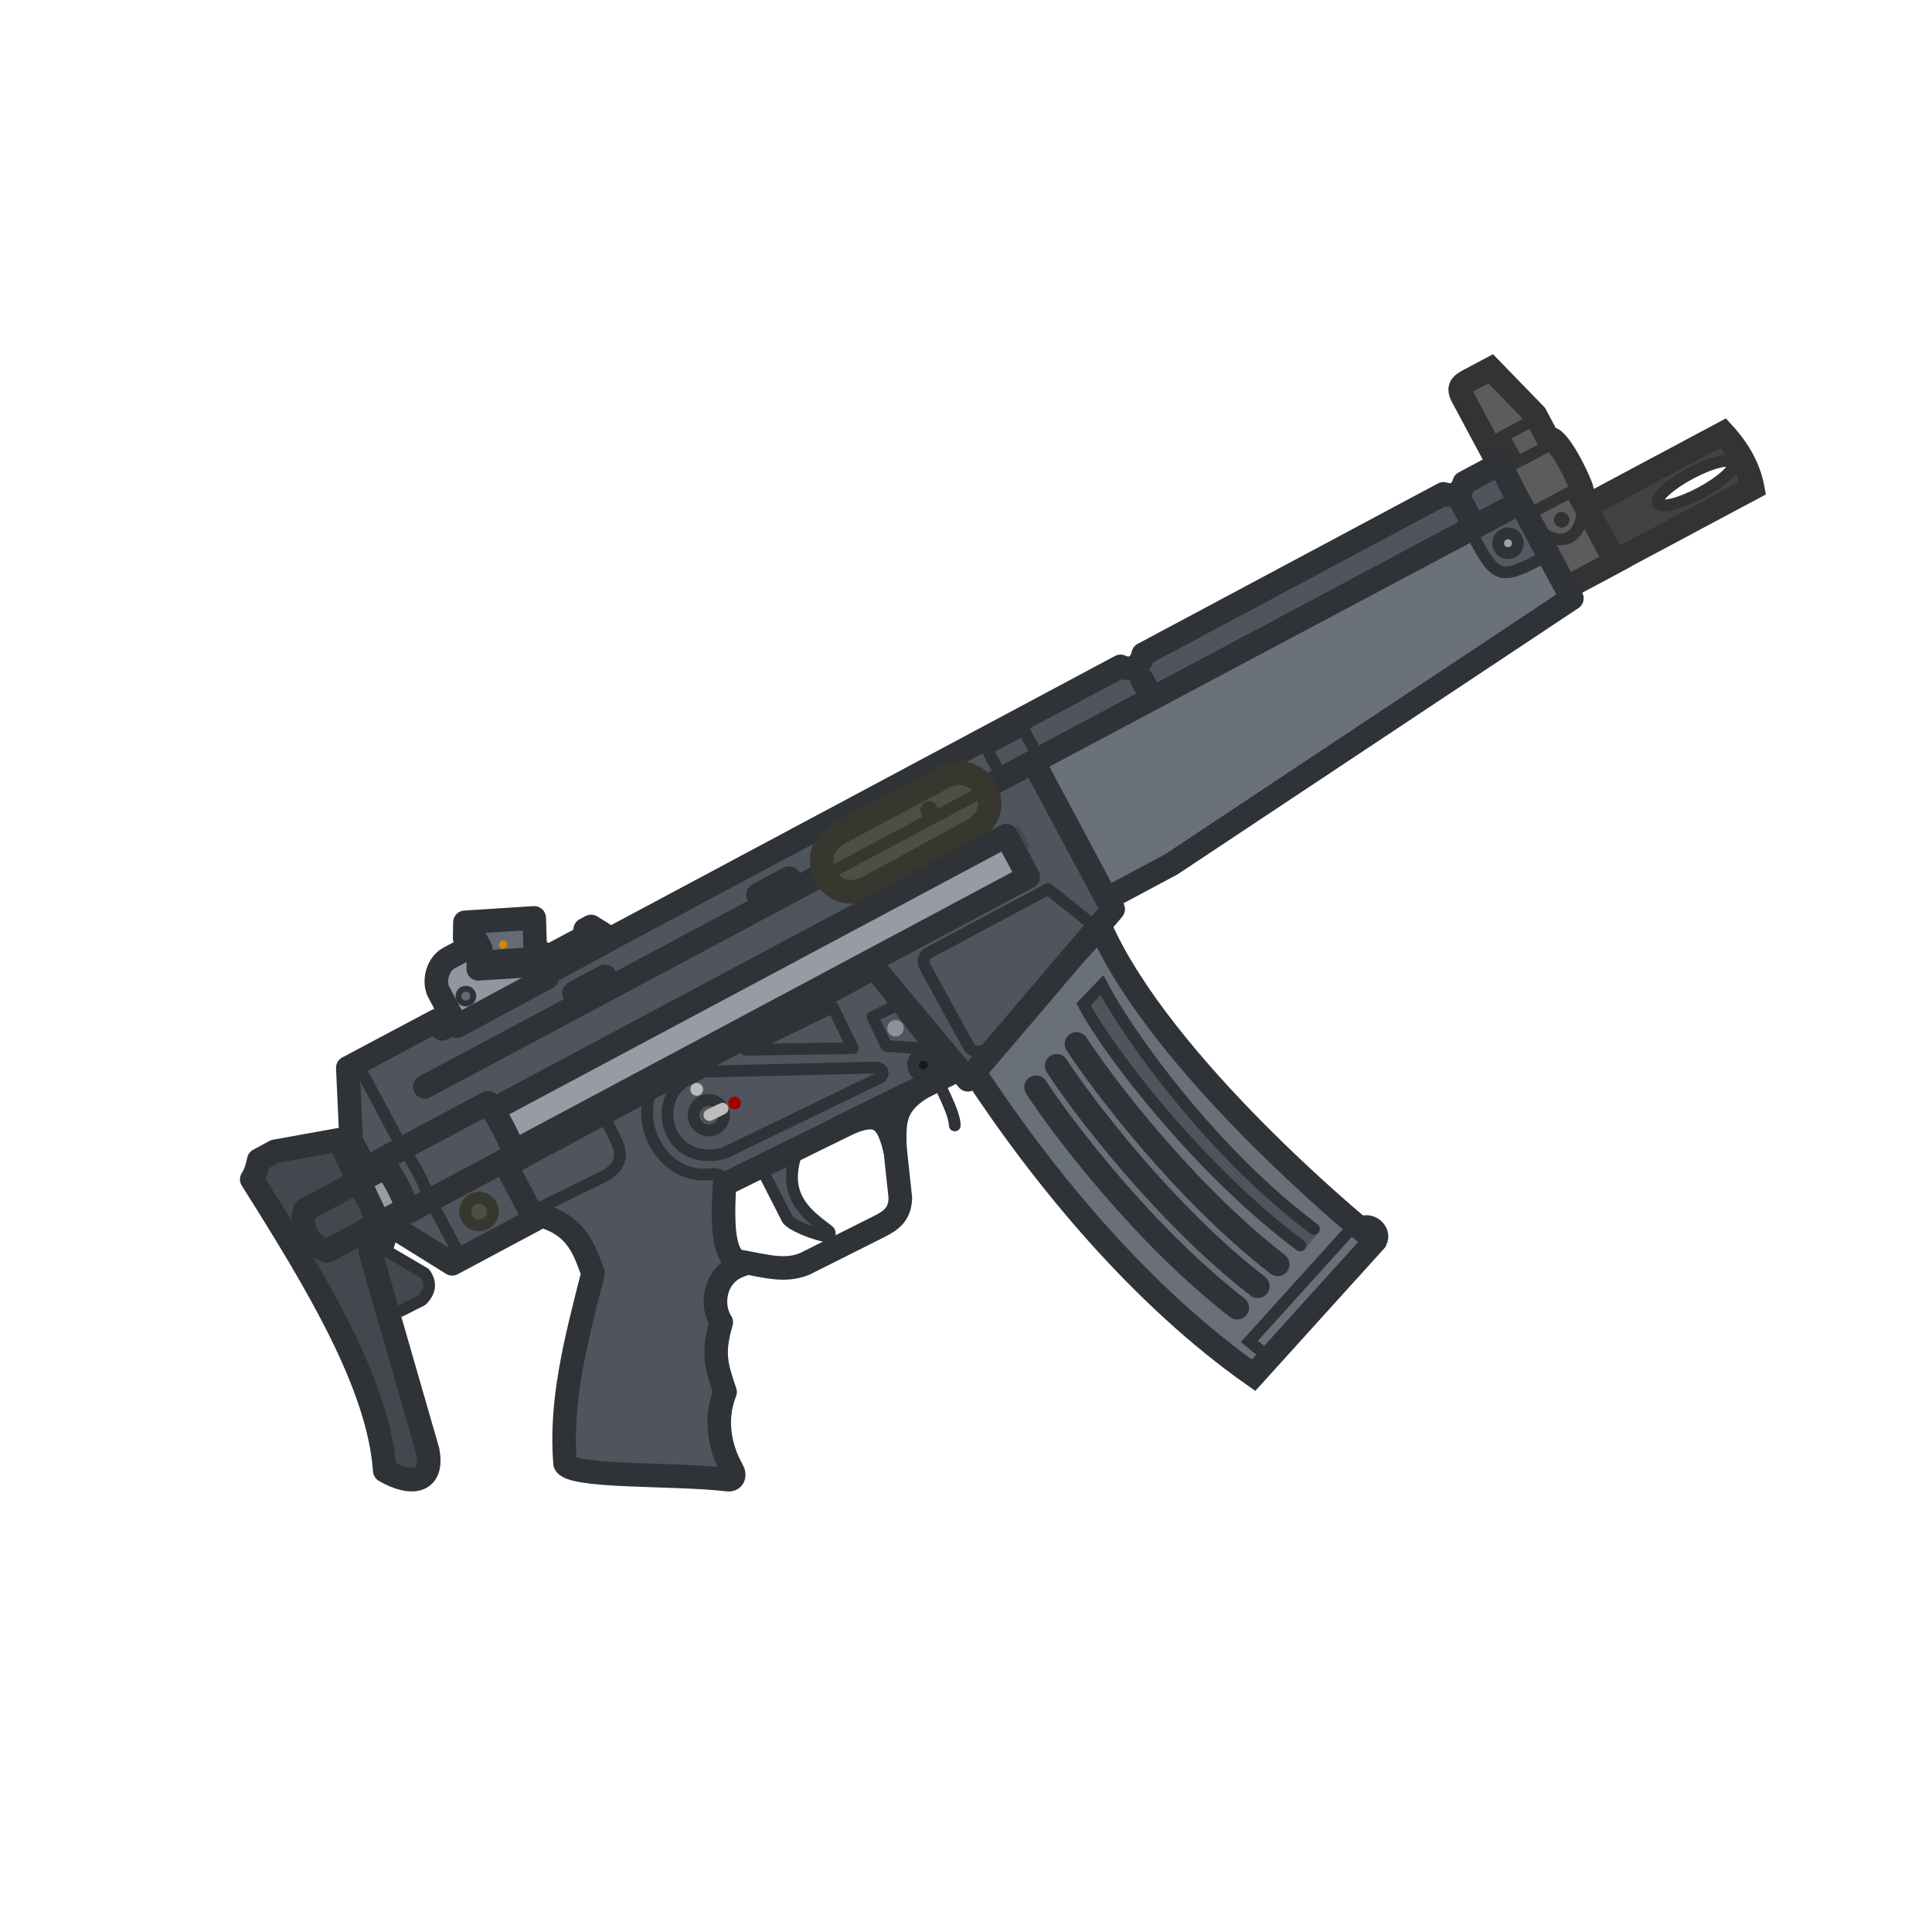 <?xml version="1.0" encoding="UTF-8" standalone="no"?>
<!-- Created with Inkscape (http://www.inkscape.org/) -->

<svg
   width="110"
   height="110"
   viewBox="0 0 29.104 29.104"
   version="1.1"
   id="svg1"
   xml:space="preserve"
   inkscape:version="1.4 (86a8ad7, 2024-10-11)"
   sodipodi:docname="mp5.svg"
   xmlns:inkscape="http://www.inkscape.org/namespaces/inkscape"
   xmlns:sodipodi="http://sodipodi.sourceforge.net/DTD/sodipodi-0.dtd"
   xmlns="http://www.w3.org/2000/svg"
   xmlns:svg="http://www.w3.org/2000/svg"><sodipodi:namedview
     id="namedview1"
     pagecolor="#5d5d5d"
     bordercolor="#000000"
     borderopacity="0.25"
     inkscape:showpageshadow="2"
     inkscape:pageopacity="0.0"
     inkscape:pagecheckerboard="0"
     inkscape:deskcolor="#232323"
     inkscape:document-units="px"
     inkscape:zoom="4.8166668"
     inkscape:cx="68.927334"
     inkscape:cy="72.145327"
     inkscape:window-width="1920"
     inkscape:window-height="1009"
     inkscape:window-x="-8"
     inkscape:window-y="-8"
     inkscape:window-maximized="1"
     inkscape:current-layer="layer4"
     showguides="false" /><defs
     id="defs1"><inkscape:path-effect
       effect="powerclip"
       id="path-effect33"
       is_visible="true"
       lpeversion="1"
       inverse="true"
       flatten="false"
       hide_clip="false"
       message="" /><clipPath
       clipPathUnits="userSpaceOnUse"
       id="clipPath32"><ellipse
         style="display:none;fill:#424242;fill-opacity:1;stroke:none;stroke-width:2.117;stroke-linecap:round;stroke-linejoin:round;stroke-miterlimit:29;stroke-dasharray:none;stroke-opacity:1;paint-order:normal"
         id="ellipse33"
         cx="157.611"
         cy="26.438"
         rx="3.262"
         ry="0.783"
         d="m 160.873,26.438 a 3.262,0.783 0 0 1 -3.262,0.783 3.262,0.783 0 0 1 -3.262,-0.783 3.262,0.783 0 0 1 3.262,-0.783 3.262,0.783 0 0 1 3.262,0.783 z" /><path
         id="lpe_path-effect33"
         style="fill:#424242;fill-opacity:1;stroke:none;stroke-width:2.117;stroke-linecap:round;stroke-linejoin:round;stroke-miterlimit:29;stroke-dasharray:none;stroke-opacity:1;paint-order:normal"
         class="powerclip"
         d="m 140.844,17.468 h 27.606 v 17.706 h -27.606 z m 20.029,8.97 a 3.262,0.783 0 0 0 -3.262,-0.783 3.262,0.783 0 0 0 -3.262,0.783 3.262,0.783 0 0 0 3.262,0.783 3.262,0.783 0 0 0 3.262,-0.783 z" /></clipPath></defs><g
     inkscape:groupmode="layer"
     id="layer2"
     inkscape:label="Layer 2 - Magazine"
     style="display:inline;opacity:1"
     inkscape:highlight-color="#f3eb35"
     transform="matrix(0.19,-0.007,0.007,0.19,-2.704,-0.781)"><path
       style="display:inline;opacity:1;fill:#6a707a;fill-opacity:1;stroke:#2f3237;stroke-width:1.871;stroke-linecap:round;stroke-linejoin:miter;stroke-miterlimit:29;stroke-dasharray:none;stroke-opacity:1"
       d="m 87.816,91.937 c 5.513,9.2 12.948,18.748 21.488,25.236 l 10.051,-10.32 c 0.38,-0.684 -0.555,-1.408 -1.126,-0.942 0,0 -15.346,-13.551 -19.761,-24.72 z"
       id="path2"
       sodipodi:nodetypes="cccscc" /><path
       style="opacity:1;fill:#6a707a;fill-opacity:1;stroke:#2f3237;stroke-width:1.871;stroke-linecap:round;stroke-linejoin:round;stroke-miterlimit:100;stroke-dasharray:none;stroke-opacity:1"
       d="m 92.925,93.741 c 1.939,3.242 8.133,12.074 15.283,18.038"
       id="path3"
       sodipodi:nodetypes="cc" /><path
       style="display:inline;opacity:1;fill:#6a707a;fill-opacity:1;stroke:#2f3237;stroke-width:1.871;stroke-linecap:round;stroke-linejoin:round;stroke-miterlimit:100;stroke-dasharray:none;stroke-opacity:1"
       d="M 94.617,92.101 C 96.556,95.343 102.75,104.175 109.899,110.139"
       id="path3-4"
       sodipodi:nodetypes="cc" /><path
       style="display:inline;opacity:1;fill:#6a707a;fill-opacity:1;stroke:#2f3237;stroke-width:1.871;stroke-linecap:round;stroke-linejoin:round;stroke-miterlimit:100;stroke-dasharray:none;stroke-opacity:1"
       d="m 96.255,90.426 c 1.939,3.242 8.133,12.074 15.283,18.038"
       id="path3-4-5"
       sodipodi:nodetypes="cc" /><path
       style="fill:none;fill-opacity:1;stroke:#2f3237;stroke-width:0.935;stroke-linecap:round;stroke-linejoin:miter;stroke-miterlimit:29;stroke-dasharray:none;stroke-opacity:1"
       d="m 110.71,115.942 -1.638,-1.462 8.11,-8.332"
       id="path5"
       sodipodi:nodetypes="ccc" /><path
       style="display:inline;opacity:1;fill:#50545c;fill-opacity:1;stroke:none;stroke-width:0.935;stroke-linecap:round;stroke-linejoin:miter;stroke-miterlimit:29;stroke-dasharray:none;stroke-opacity:1;paint-order:normal"
       d="m 113.148,106.864 0.581,0.49 1.181,-1.351 -0.631,-0.413 z"
       id="path6"
       sodipodi:nodetypes="ccccc" /><path
       style="display:inline;opacity:1;fill:#50545c;fill-opacity:1;stroke:#2f3237;stroke-width:0.935;stroke-linecap:round;stroke-linejoin:miter;stroke-miterlimit:29;stroke-dasharray:none;stroke-opacity:1;paint-order:normal"
       d="M 113.38,107.038 C 105.658,100.81 98.782,91.19 96.924,87.309 l 1.516,-1.463 c 1.965,4.134 8.354,13.708 16.071,19.917"
       id="path4"
       sodipodi:nodetypes="cccc" /></g><g
     inkscape:groupmode="layer"
     id="layer3"
     inkscape:label="Layer 3 - Platform"
     style="display:inline;opacity:1"
     transform="rotate(-2,-194.338,342.726)"><path
       style="display:inline;opacity:1;fill:#50545c;fill-opacity:1;stroke:#2f3237;stroke-width:0.177;stroke-linecap:round;stroke-linejoin:round;stroke-miterlimit:29;stroke-dasharray:none;stroke-opacity:1;paint-order:normal"
       d="m 22.68,24.954 0.378,0.81 c 0.067,0.088 0.33,0.21 0.527,0.263 0.125,0.038 0.11,-0.052 0.087,-0.069 -0.355,-0.285 -0.71,-0.576 -0.416,-1.262 z"
       id="path14"
       sodipodi:nodetypes="cccccc"
       inkscape:label="Trigger" /><path
       style="display:inline;opacity:1;fill:#50545c;fill-opacity:1;stroke:#2f3237;stroke-width:0.355;stroke-linecap:round;stroke-linejoin:round;stroke-miterlimit:29;stroke-dasharray:none;stroke-opacity:1;paint-order:normal"
       d="m 19.579,29.315 c 0.046,0.224 1.674,0.214 2.429,0.333 0.096,0.021 0.133,-0.054 0.082,-0.15 -0.153,-0.29 -0.255,-0.736 -0.063,-1.169 -0.124,-0.409 -0.172,-0.592 -0.021,-1.053 -0.157,-0.25 -0.089,-0.74 0.346,-0.854 -0.187,-0.104 -0.321,-0.246 -0.224,-1.22 l 2.317,-1.039 1.217,-0.544 -1.226,-1.702 -5.738,2.565 0.46,1.049 c 0.752,0.138 0.824,0.619 0.944,0.938 -0.313,1.062 -0.563,1.929 -0.522,2.85 z"
       id="path7"
       sodipodi:nodetypes="ccscccccccccccc"
       inkscape:label="Platform" /><g
       id="g9"
       inkscape:label="Hand Guard"
       transform="matrix(0.153,-0.068,0.068,0.153,11.33,22.246)"><path
         style="fill:none;fill-opacity:1;stroke:#2f3237;stroke-width:2.117;stroke-linecap:round;stroke-linejoin:round;stroke-miterlimit:29;stroke-dasharray:none;stroke-opacity:1;paint-order:normal"
         d="m 68.296,42.448 -2.842,7.894 c -0.648,1.251 -1.538,1.486 -2.887,1.489 l -7.443,0.09 c -1.938,-0.137 -3.107,-1.259 -5.097,-2.707"
         id="path8"
         sodipodi:nodetypes="ccccc" /><path
         style="display:inline;fill:none;fill-opacity:1;stroke:#2f3237;stroke-width:2.117;stroke-linecap:round;stroke-linejoin:round;stroke-miterlimit:29;stroke-dasharray:none;stroke-opacity:1;paint-order:normal"
         d="m 63.243,42.252 c 3.646,0 4.39,0.814 3.654,4.03 1.113,-2.469 1.697,-4.058 5.879,-4.058 z"
         id="path9"
         sodipodi:nodetypes="cccc" /></g><path
       style="fill:none;fill-opacity:1;stroke:#2f3237;stroke-width:0.177;stroke-linecap:round;stroke-linejoin:round;stroke-miterlimit:29;stroke-dasharray:none;stroke-opacity:1;paint-order:normal"
       d="m 21.512,23.317 c -0.927,0.429 -0.486,1.819 0.428,1.724 0.081,0.003 0.161,0.005 0.244,0.157"
       id="path11"
       sodipodi:nodetypes="ccc"
       inkscape:label="path11" /><g
       id="g39"
       transform="matrix(0.153,-0.068,0.068,0.153,11.393,22.261)"
       inkscape:label="Gun Safety"><circle
         style="fill:none;fill-opacity:1;stroke:#2f3237;stroke-width:1.058;stroke-linecap:round;stroke-linejoin:round;stroke-miterlimit:29;stroke-dasharray:none;stroke-opacity:1;paint-order:normal"
         id="path10"
         cx="52.911"
         cy="35.878"
         r="1.376"
         inkscape:label="Saftey Selector pt1" /><path
         style="fill:none;fill-opacity:1;stroke:#bcbcbc;stroke-width:1.058;stroke-linecap:round;stroke-linejoin:round;stroke-miterlimit:29;stroke-dasharray:none;stroke-opacity:1;paint-order:normal"
         d="M 54.277,35.891 H 52.961"
         id="path12"
         inkscape:label="Saftey Selector pt2" /><circle
         style="display:inline;fill:#a10000;fill-opacity:1;stroke:none;stroke-width:1.058;stroke-linecap:round;stroke-linejoin:round;stroke-miterlimit:29;stroke-dasharray:none;stroke-opacity:1;paint-order:normal"
         id="path14-5"
         cx="55.475"
         cy="35.91"
         r="0.572"
         inkscape:label="Auto" /><circle
         style="display:inline;fill:#bcbcbc;fill-opacity:1;stroke:none;stroke-width:1.058;stroke-linecap:round;stroke-linejoin:round;stroke-miterlimit:29;stroke-dasharray:none;stroke-opacity:1;paint-order:normal"
         id="path14-5-7"
         cx="52.946"
         cy="33.314"
         r="0.572"
         inkscape:label="Safe" /></g><path
       style="display:inline;opacity:1;fill:none;fill-opacity:1;stroke:#2f3237;stroke-width:0.177;stroke-linecap:round;stroke-linejoin:round;stroke-miterlimit:29;stroke-dasharray:none;stroke-opacity:1;paint-order:normal"
       d="m 24.131,23.219 -0.28,-0.628 -1.339,0.596 z"
       id="path19"
       sodipodi:nodetypes="cccc"
       inkscape:label="path19" /><path
       style="fill:#555a62;fill-opacity:1;stroke:#2f3237;stroke-width:0.177;stroke-linecap:round;stroke-linejoin:round;stroke-miterlimit:29;stroke-dasharray:none;stroke-opacity:1;paint-order:normal"
       d="m 25.625,24.436 c 0.005,-0.21 -0.237,-0.647 -0.218,-0.68"
       id="path20"
       sodipodi:nodetypes="cc"
       inkscape:label="Mag Release" /><circle
       style="display:inline;opacity:1;fill:#17191b;fill-opacity:1;stroke:#2f3237;stroke-width:0.177;stroke-linecap:round;stroke-linejoin:round;stroke-miterlimit:29;stroke-dasharray:none;stroke-opacity:1;paint-order:normal"
       id="path18"
       cx="13.443"
       cy="31.72"
       r="0.155"
       inkscape:label="Screw"
       transform="rotate(-24)" /><path
       style="fill:none;fill-opacity:1;stroke:#2f3237;stroke-width:0.177;stroke-linecap:round;stroke-linejoin:round;stroke-miterlimit:29;stroke-dasharray:none;stroke-opacity:1;paint-order:normal"
       d="m 19.216,25.51 1.059,-0.472 c 0.287,-0.128 0.353,-0.306 0.245,-0.549 l -0.303,-0.68"
       id="path36"
       sodipodi:nodetypes="cccc" /><path
       style="fill:none;fill-opacity:1;stroke:#2f3237;stroke-width:0.177;stroke-linecap:round;stroke-linejoin:round;stroke-miterlimit:29;stroke-dasharray:none;stroke-opacity:1;paint-order:normal"
       d="m 25.176,23.26 -0.536,-0.056 -0.197,-0.443 0.382,-0.17"
       id="path37" /><circle
       style="fill:#8a919b;fill-opacity:1;stroke:none;stroke-width:0.177;stroke-linecap:round;stroke-linejoin:round;stroke-miterlimit:29;stroke-dasharray:none;stroke-opacity:1;paint-order:normal"
       id="path38"
       cx="13.31"
       cy="31.039"
       r="0.125"
       transform="rotate(-24)" /><path
       style="opacity:1;fill:none;fill-opacity:1;stroke:#2f3237;stroke-width:0.177;stroke-linecap:round;stroke-linejoin:round;stroke-miterlimit:29;stroke-dasharray:none;stroke-opacity:1;paint-order:normal"
       d="m 21.636,23.6 c -0.589,0.273 -0.373,1.331 0.504,1.132 l 2.388,-1.056 c 0.076,-0.061 0.037,-0.149 -0.068,-0.152 l -2.579,-0.029 z"
       id="path39"
       sodipodi:nodetypes="cccccc" /></g><g
     inkscape:groupmode="layer"
     id="layer4"
     inkscape:label="Layer 4 - Body"
     style="display:inline;opacity:1"
     inkscape:highlight-color="#8a5ff1"
     transform="matrix(0.19,-0.007,0.007,0.19,-2.679,-0.782)"><path
       id="rect31"
       style="display:inline;opacity:1;fill:#424242;fill-opacity:1;stroke:#333333;stroke-width:2.117;stroke-linecap:round;stroke-linejoin:miter;stroke-miterlimit:29;stroke-opacity:1"
       d="m 146.958,23.526 h 15.037 c 0.538,2.085 0.522,3.941 0,5.589 h -15.084 z"
       sodipodi:nodetypes="ccccc"
       clip-path="url(#clipPath32)"
       inkscape:path-effect="#path-effect33"
       inkscape:original-d="m 146.95814,23.5264 h 15.03725 c 0.53776,2.084523 0.52236,3.941272 0,5.589274 h -15.08402 z"
       inkscape:label="Muzzle"
       transform="matrix(0.794,-0.387,0.387,0.794,11.389,87.963)" /><g
       id="g30"
       style="display:inline;opacity:1"
       inkscape:label="Front Sights"
       transform="matrix(0.794,-0.387,0.387,0.794,11.389,87.963)"><path
         style="display:inline;opacity:1;fill:#5c5c5c;fill-opacity:1;stroke:#333333;stroke-width:2.117;stroke-linecap:round;stroke-linejoin:miter;stroke-miterlimit:29;stroke-dasharray:none;stroke-opacity:1;paint-order:normal"
         d="m 142.917,29.138 -0.018,-12.627 1.076,3.47e-4 -0.029,-1.456 -1.049,0.006 -0.008,-5.519 c 0,-0.665 0.276,-0.935 0.982,-0.935 h 2.432 l 1.59,5.519 v 2.432 c 0.932,0 0.723,4.721 0.512,5.533 l -0.415,0.103 -0.003,1.491 0.04,5.442 z"
         id="path26"
         sodipodi:nodetypes="ccccccccccccccc"
         inkscape:label="path26" /><path
         style="fill:#5c5c5c;fill-opacity:1;stroke:#333333;stroke-width:1.058;stroke-linecap:round;stroke-linejoin:round;stroke-miterlimit:29;stroke-dasharray:none;stroke-opacity:1;paint-order:normal"
         d="m 143.965,17.13 c 0.047,-0.012 3.8,0 3.8,0"
         id="path27" /><path
         style="fill:#5c5c5c;fill-opacity:1;stroke:#333333;stroke-width:1.058;stroke-linecap:round;stroke-linejoin:round;stroke-miterlimit:29;stroke-dasharray:none;stroke-opacity:1;paint-order:normal"
         d="m 144.152,14.464 h 3.952"
         id="path28" /><path
         style="fill:#5c5c5c;fill-opacity:1;stroke:#333333;stroke-width:1.058;stroke-linecap:round;stroke-linejoin:round;stroke-miterlimit:29;stroke-dasharray:none;stroke-opacity:1;paint-order:normal"
         d="m 143.661,21.726 h 4.478"
         id="path29" /><path
         style="display:inline;fill:none;fill-opacity:1;stroke:#333333;stroke-width:1.058;stroke-linecap:round;stroke-linejoin:round;stroke-miterlimit:29;stroke-dasharray:none;stroke-opacity:1;paint-order:normal"
         d="m 147.402,23.984 c -1.122,1.623 -2.776,1.777 -3.835,-0.008"
         id="path30"
         sodipodi:nodetypes="cc" /><circle
         style="display:inline;opacity:1;fill:#333333;fill-opacity:1;stroke:none;stroke-width:1.058;stroke-linecap:round;stroke-linejoin:round;stroke-miterlimit:29;stroke-dasharray:none;stroke-opacity:1;paint-order:normal"
         id="path31"
         cx="145.532"
         cy="23.548"
         r="0.695"
         inkscape:label="Screw" /></g><path
       style="display:inline;opacity:1;fill:#50545c;fill-opacity:1;stroke:#2f3237;stroke-width:1.871;stroke-linecap:round;stroke-linejoin:round;stroke-miterlimit:29;stroke-dasharray:none;stroke-opacity:1;paint-order:normal"
       d="m 131.329,45.726 -2.873,1.401 c -0.279,0.81 -0.842,1.106 -1.677,0.818 l -24.241,11.823 c -0.214,0.9 -0.982,1.34 -1.833,0.894 l -41.555,20.268 -13.216,6.446 -0.337,-0.695 -7.242,3.513 0.05,5.793 3.538,7.255 4.104,2.768 6.663,-3.25 -2.109,-4.382 29.72,-14.582 7.091,9.149 12.002,-13.079 -5.859,-11.879 39.229,-19.133 z"
       id="path33"
       inkscape:label="Body"
       sodipodi:nodetypes="cccccccccccccccccccc" /><path
       style="display:inline;opacity:1;fill:#6b717b;fill-opacity:1;stroke:#2f3237;stroke-width:1.871;stroke-linecap:round;stroke-linejoin:round;stroke-miterlimit:29;stroke-dasharray:none;stroke-opacity:1;paint-order:normal"
       d="m 93.526,67.956 5.4,11.072 5.239,-2.555 32.476,-19.887 -3.807,-7.71 z"
       id="path15"
       sodipodi:nodetypes="cccccc"
       inkscape:label="Front Grip" /><circle
       style="display:inline;opacity:1;fill:#4e4e44;fill-opacity:1;stroke:#37372f;stroke-width:0.935;stroke-linecap:round;stroke-linejoin:round;stroke-miterlimit:29;stroke-dasharray:none;stroke-opacity:1"
       id="path45"
       cx="-1.258"
       cy="112.819"
       r="1.092"
       inkscape:label="Screw"
       transform="rotate(-26)" /><path
       style="fill:#555a62;fill-opacity:1;stroke:#2f3237;stroke-width:0.935;stroke-linecap:round;stroke-linejoin:round;stroke-miterlimit:29;stroke-dasharray:none;stroke-opacity:1;paint-order:normal"
       d="m 128.959,51.28 c 1.718,3.523 1.994,3.722 5.526,1.999 l -1.85,-3.8 z"
       id="path17"
       sodipodi:nodetypes="cccc"
       inkscape:label="Indent" /><circle
       style="display:inline;opacity:1;fill:#9ca1a9;fill-opacity:1;stroke:#2f3237;stroke-width:0.935;stroke-linecap:round;stroke-linejoin:round;stroke-miterlimit:29;stroke-dasharray:none;stroke-opacity:1;paint-order:normal"
       id="path16"
       cx="95.599"
       cy="104.526"
       r="0.785"
       inkscape:label="Screw"
       transform="rotate(-26)" /><path
       style="display:inline;opacity:1;fill:#50545c;fill-opacity:1;stroke:#2f3237;stroke-width:1.871;stroke-linecap:round;stroke-linejoin:round;stroke-miterlimit:29;stroke-dasharray:none;stroke-opacity:1;paint-order:normal"
       d="M 93.782,67.831 44.395,91.918"
       id="path34"
       inkscape:label="Indent" /><g
       id="g25"
       inkscape:label="Bolt"
       transform="matrix(0.794,-0.387,0.387,0.794,11.081,87.331)"
       style="stroke-width:1;stroke-dasharray:none"><path
         id="rect24"
         style="display:inline;opacity:1;fill:#4e4e44;fill-opacity:1;stroke:#37372f;stroke-width:2.117;stroke-linecap:round;stroke-linejoin:round;stroke-miterlimit:29;stroke-dasharray:none;stroke-opacity:1"
         d="m 75.21,18.627 10.477,-0.012 c 3.771,0 3.975,5.426 0,5.426 l -10.477,0.094 c -4.092,0 -3.88,-5.507 0,-5.507 z"
         sodipodi:nodetypes="cccccc"
         inkscape:label="rect24" /><path
         style="fill:#44474e;fill-opacity:1;stroke:#37372f;stroke-width:1.058;stroke-linecap:round;stroke-linejoin:round;stroke-miterlimit:29;stroke-dasharray:none;stroke-opacity:1;paint-order:normal"
         d="M 72.244,21.383 H 88.493"
         id="path24"
         sodipodi:nodetypes="cc"
         inkscape:label="path24" /><circle
         style="fill:#37372f;fill-opacity:1;stroke:none;stroke-width:1;stroke-linecap:round;stroke-linejoin:round;stroke-miterlimit:29;stroke-dasharray:none;stroke-opacity:1;paint-order:normal"
         id="path25"
         cx="83.228"
         cy="20.604"
         r="0.794" /></g><ellipse
       style="fill:none;fill-opacity:1;stroke:#333333;stroke-width:0.935;stroke-linecap:round;stroke-linejoin:round;stroke-miterlimit:29;stroke-dasharray:none;stroke-opacity:1;paint-order:normal"
       id="ellipse32"
       cx="110.946"
       cy="107.327"
       rx="3.39"
       ry="0.868"
       transform="rotate(-26)" /><path
       style="fill:#50545c;fill-opacity:1;stroke:#2f3237;stroke-width:1.871;stroke-linecap:round;stroke-linejoin:round;stroke-miterlimit:29;stroke-dasharray:none;stroke-opacity:1;paint-order:normal"
       d="m 129.119,50.585 -0.984,-2.018"
       id="path35"
       sodipodi:nodetypes="cc" /><rect
       style="fill:#50545c;fill-opacity:1;stroke:#2f3237;stroke-width:1.871;stroke-linecap:round;stroke-linejoin:round;stroke-miterlimit:29;stroke-dasharray:none;stroke-opacity:1;paint-order:normal"
       id="rect35"
       width="2.787"
       height="0.31"
       x="13.536"
       y="101.087"
       transform="rotate(-26)" /><rect
       style="fill:#50545c;fill-opacity:1;stroke:#2f3237;stroke-width:1.871;stroke-linecap:round;stroke-linejoin:round;stroke-miterlimit:29;stroke-dasharray:none;stroke-opacity:1;paint-order:normal"
       id="rect36"
       width="2.787"
       height="0.31"
       x="30.08"
       y="101.087"
       transform="rotate(-26)" /><path
       style="fill:none;stroke:#2f3237;stroke-width:0.935;stroke-linecap:round;stroke-linejoin:round;stroke-miterlimit:29"
       d="m 97.943,81.198 -3.618,-3.118 -9.778,4.769 c -0.238,0.173 -0.363,0.557 -0.254,0.905 l 3.318,6.625 c 0.216,0.369 0.956,0.499 1.341,0.192"
       id="path13"
       sodipodi:nodetypes="cccccc" /><rect
       style="display:inline;opacity:1;fill:#44484f;fill-opacity:1;stroke:none;stroke-width:1.871;stroke-linecap:round;stroke-linejoin:round;stroke-miterlimit:29;stroke-dasharray:none"
       id="rect33"
       width="47.19"
       height="1.942"
       x="3.67"
       y="105.949"
       transform="rotate(-26)" /><path
       style="display:inline;opacity:1;fill:#44474e;fill-opacity:1;stroke:#2f3237;stroke-width:0.935;stroke-linecap:round;stroke-linejoin:round;stroke-miterlimit:29;stroke-dasharray:none;stroke-opacity:1;paint-order:normal"
       d="m 38.26,105.535 c 1,-0.565 1.438,-0.038 1.547,0.482 l 0.323,2.975 c 0.42,0.385 0.846,0.763 1.714,0.59 l 1.69,-0.778 c 0.821,-0.75 0.731,-1.505 0.298,-2.123 l -2.944,-1.875 0.482,-1.332 -3.308,-6.219 -2.983,1.468 c 0.212,2.849 1.236,4.392 2.235,4.85 l 0.738,2.354 -1.075,0.184 0.593,0.913 c 0.864,0.048 0.688,-0.986 0.691,-1.488 z"
       id="path22"
       sodipodi:nodetypes="cccccccccccccccc" /><g
       id="g24"
       inkscape:label="Stock"
       style="display:inline;opacity:1"
       transform="matrix(0.794,-0.387,0.387,0.794,11.919,87.704)"><path
         style="fill:#44474e;fill-opacity:1;stroke:#2f3237;stroke-width:2.117;stroke-linecap:round;stroke-linejoin:round;stroke-miterlimit:29;stroke-dasharray:none;stroke-opacity:1;paint-order:normal"
         d="m 14.719,19.19 c -0.298,0.348 -0.692,0.839 -1.362,1.222 0.79,10.909 1.371,21.631 -1.782,28.668 1.409,2.294 3.357,3.092 4.241,0.227 l 3.762,-17.69 c 0.164,-1.123 1.094,-1.671 1.984,-2.249 l 0.369,-8.401 -5.552,-1.79 z"
         id="path21"
         sodipodi:nodetypes="ccccccccc"
         inkscape:label="Stock" /><g
         id="g23"
         style="display:inline"
         inkscape:label="Extendor"><path
           id="rect22"
           style="display:inline;opacity:1;fill:#979ba4;fill-opacity:1;stroke:#2f3237;stroke-width:2.117;stroke-linecap:round;stroke-linejoin:round;stroke-miterlimit:29;stroke-dasharray:none"
           d="m 21.516,25.085 h 66.066 v 4.189 H 21.423 Z"
           sodipodi:nodetypes="ccccc"
           inkscape:label="Extention" /><path
           style="display:inline;opacity:1;fill:#44474e;fill-opacity:1;stroke:#2f3237;stroke-width:2.117;stroke-linecap:round;stroke-linejoin:round;stroke-miterlimit:29;stroke-dasharray:none;stroke-opacity:1;paint-order:normal"
           d="m 21.779,25.081 -0.204,4.16 -5.25,0.027 C 15.019,27.961 15.049,26.291 16.271,25.069 Z"
           id="path23"
           sodipodi:nodetypes="ccccc"
           inkscape:label="Extention cap" /></g></g><path
       id="rect32"
       style="fill:#50545c;fill-opacity:1;stroke:#2f3237;stroke-width:1.871;stroke-linecap:round;stroke-linejoin:round;stroke-miterlimit:29;stroke-dasharray:none"
       d="m 40.709,97.579 8.639,-4.213 c 0.857,1.307 1.476,2.73 2.039,4.18 l -8.639,4.213 c -0.453,-1.504 -1.14,-2.894 -2.039,-4.18 z"
       sodipodi:nodetypes="ccccc" /><path
       style="display:inline;opacity:1;fill:none;stroke:#2f3237;stroke-width:0.935;stroke-linecap:round;stroke-linejoin:round;stroke-miterlimit:29"
       d="m 46.722,105.464 -2.196,-4.503 C 44.001,99.454 43.362,98.002 42.442,96.688 l -2.985,-6.121"
       id="path32"
       sodipodi:nodetypes="cccc" /><path
       style="opacity:1;fill:#9197a1;fill-opacity:1;stroke:#2f3237;stroke-width:1.871;stroke-linecap:round;stroke-linejoin:round;stroke-miterlimit:29;stroke-dasharray:none;stroke-opacity:1"
       d="m 47.116,87.21 -1.339,-2.746 c -0.396,-0.813 -0.066,-2.193 0.921,-2.674 L 48.68,80.823 l 0.372,0.764 -0.08,1.144 3.363,-0.091 1.882,-0.918 0.158,0.324 3.394,-1.655 -0.218,-0.447 0.478,-0.233 1.165,0.786 -0.441,0.653 -4.214,2.056 -0.147,0.426 z"
       id="path40"
       sodipodi:nodetypes="ccccccccccccccccc" /><circle
       style="opacity:1;fill:#646b75;fill-opacity:1;stroke:#2f3237;stroke-width:0.468;stroke-linecap:round;stroke-linejoin:round;stroke-miterlimit:29;stroke-dasharray:none;stroke-opacity:1"
       id="path41"
       cx="5.862"
       cy="97.273"
       r="0.584"
       inkscape:label="Screw"
       transform="rotate(-26)" /><path
       style="opacity:1;fill:#646b75;fill-opacity:1;stroke:#2f3237;stroke-width:1.871;stroke-linecap:round;stroke-linejoin:round;stroke-miterlimit:29;stroke-dasharray:none;stroke-opacity:1"
       d="m 49.13,82.236 0.083,-1.109 -0.585,-1.16 -0.644,0.301 0.07,-1.254 5.493,-0.149 -0.01,3.242 z"
       id="path42"
       sodipodi:nodetypes="cccccccc"
       inkscape:label="Rear Sight" /><circle
       style="fill:#d98500;fill-opacity:1;stroke:none;stroke-width:0.468;stroke-linecap:round;stroke-linejoin:round;stroke-miterlimit:29;stroke-dasharray:none;stroke-opacity:1"
       id="path43"
       cx="10.391"
       cy="95.059"
       r="0.325"
       inkscape:label="Sight Number"
       transform="rotate(-26)" /><path
       style="fill:none;fill-opacity:1;stroke:#2f3237;stroke-width:1.871;stroke-linecap:round;stroke-linejoin:round;stroke-miterlimit:29;stroke-dasharray:none;stroke-opacity:1"
       d="M 103.088,63.224 102.365,61.741"
       id="path44"
       sodipodi:nodetypes="cc" /><rect
       style="fill:none;fill-opacity:1;stroke:#2f3237;stroke-width:0.935;stroke-linecap:round;stroke-linejoin:round;stroke-miterlimit:29;stroke-dasharray:none;stroke-opacity:1"
       id="rect44"
       width="3.301"
       height="2.616"
       x="51.491"
       y="99.471"
       transform="rotate(-26)" /></g></svg>
